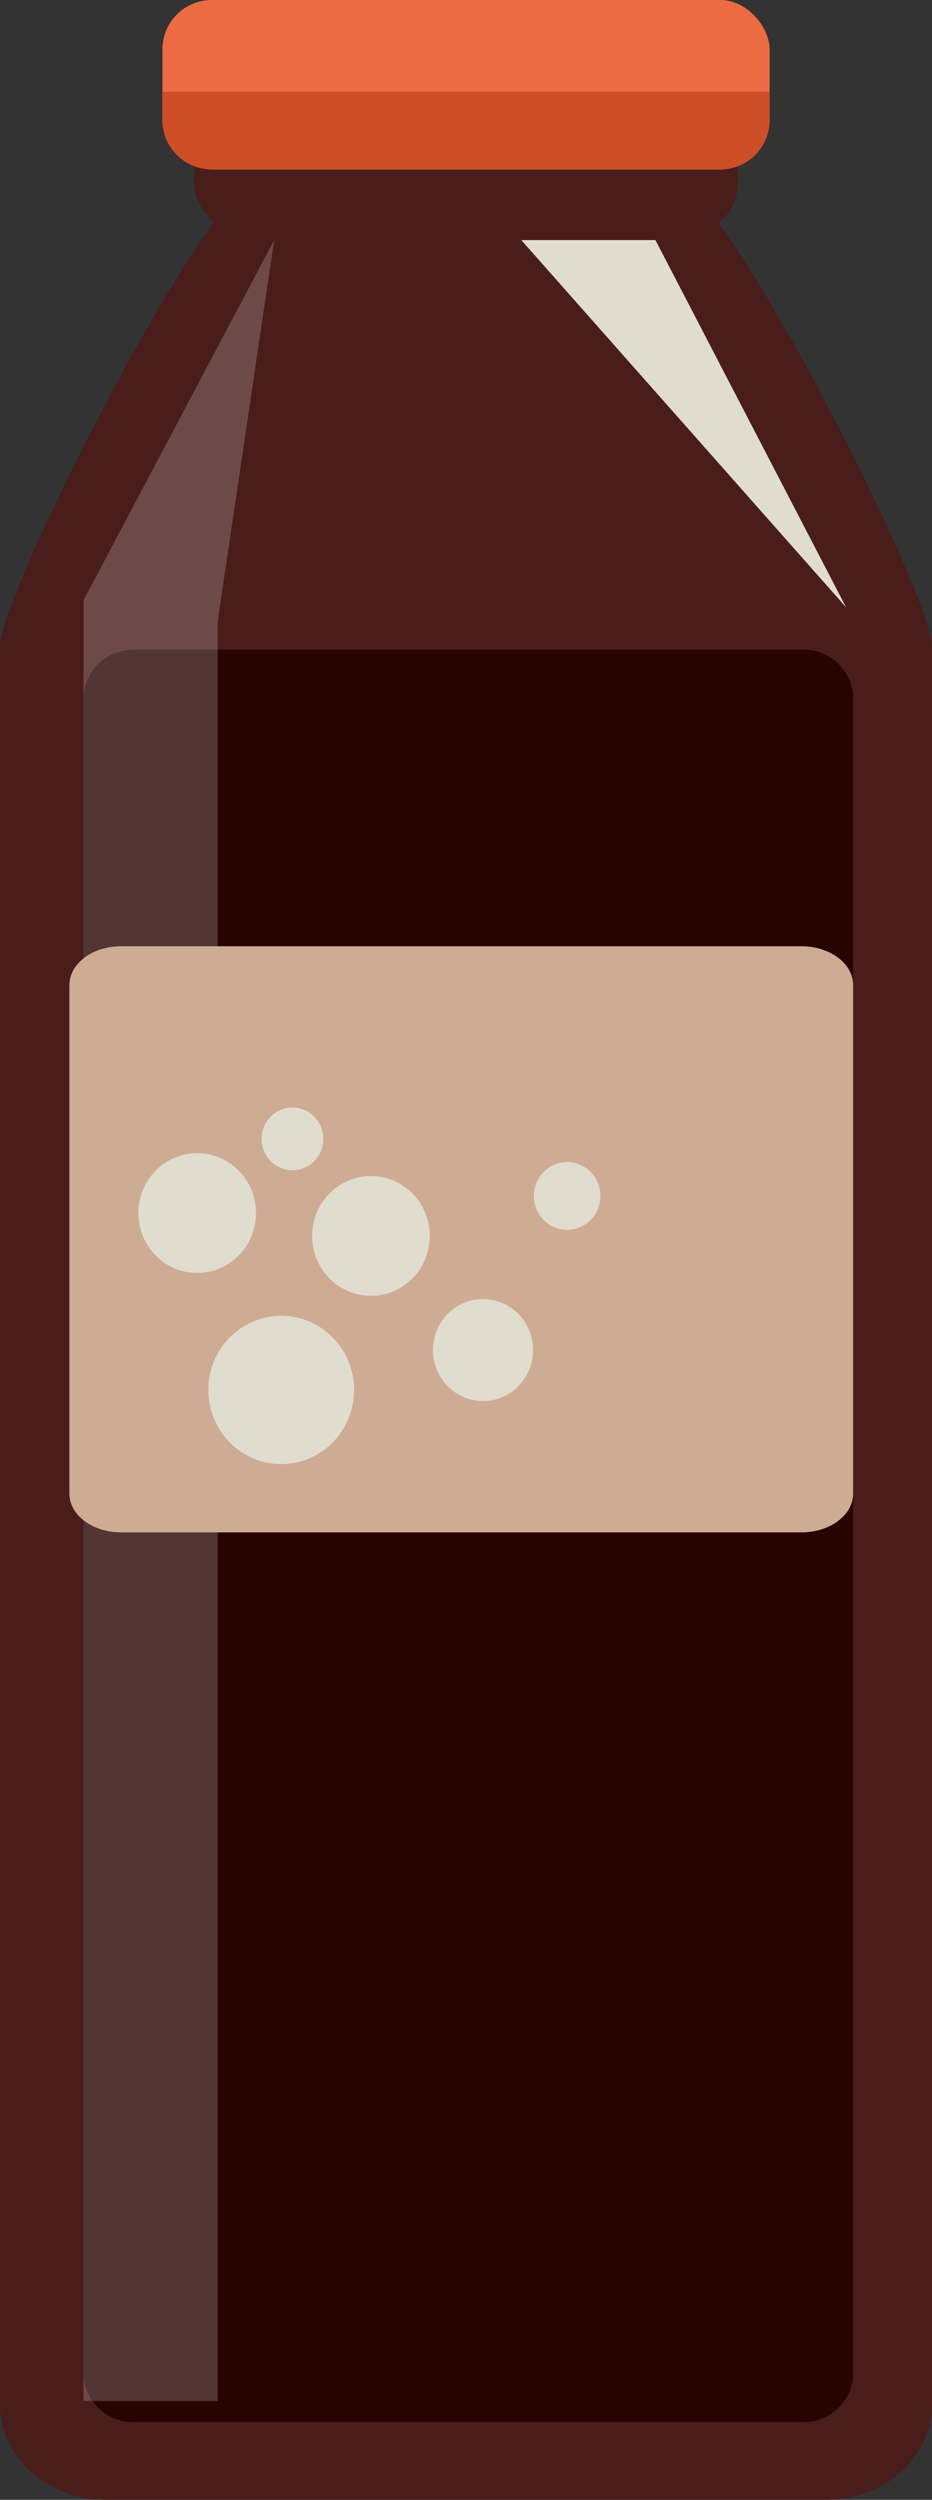 <?xml version="1.0" encoding="UTF-8"?>
<svg id="Square" data-name="Square" xmlns="http://www.w3.org/2000/svg" viewBox="0 0 132 354">
  <rect x="0" y="0" width="132" height="354" fill="#333333" stroke="none"/>
  <g id="Square">
    <path id="BodyS" d="m132,340.47c0,7.47-6.72,13.53-15,13.53H15c-8.28,0-15-6.06-15-13.53V91.54c0-7.47,30.72-68.54,39-68.54h54c8.28,0,39,61.07,39,68.54v248.93Z" style="fill: #491d1a;"/>
    <rect id="BottleTopS" x="27.5" y="18" width="77" height="15" rx="7" ry="7" style="fill: #491d1a;"/>
    <path id="LiquidS" d="m120.83,336c0,3.87-3.13,7-7,7H18.83c-3.87,0-7-3.13-7-7V99c0-3.87,3.13-7,7-7h95c3.87,0,7,3.13,7,7v237Z" style="fill: #270400;"/>
    <polygon id="LightS" points="73.83 34 92.83 34 119.83 86 73.83 34" style="fill: #e0ddce;"/>
    <polygon id="HighlightS" points="38.83 34 11.83 85 11.83 340 30.83 340 30.83 88 38.83 34" style="fill: #fff; opacity: .2;"/>
    <path id="LabelS" d="m120.83,211.52c0,3.03-3.28,5.48-7.33,5.48H17.16c-4.05,0-7.33-2.45-7.33-5.48v-72.04c0-3.03,3.28-5.48,7.33-5.48h96.34c4.05,0,7.33,2.45,7.33,5.48v72.04Z" style="fill: #ceac93;"/>
    <rect id="LidS" x="23" width="86" height="24" rx="7" ry="7" style="fill: #ed6b43;"/>
    <path id="ShadowS" d="m23,13v4c0,3.87,3.13,7,7,7h72c3.87,0,7-3.13,7-7v-4H23Z" style="fill: #ce4e28;"/>
    <g id="BubblesS">
      <path d="m50.15,196.83c0,5.8-4.62,10.5-10.32,10.5s-10.32-4.7-10.32-10.5,4.62-10.5,10.32-10.5,10.32,4.7,10.32,10.5Z" style="fill: #e0ddce;"/>
      <path d="m36.26,171.78c0,4.69-3.73,8.48-8.33,8.48s-8.33-3.8-8.33-8.48,3.73-8.48,8.33-8.48,8.33,3.8,8.33,8.48Z" style="fill: #e0ddce;"/>
      <path d="m60.87,175.02c0,4.69-3.73,8.48-8.33,8.48s-8.33-3.8-8.33-8.48,3.73-8.48,8.33-8.48,8.33,3.8,8.33,8.48Z" style="fill: #e0ddce;"/>
      <path d="m75.5,191.18c0,3.99-3.18,7.22-7.09,7.22s-7.09-3.23-7.09-7.22,3.18-7.22,7.09-7.22,7.09,3.23,7.09,7.22Z" style="fill: #e0ddce;"/>
      <path d="m85.03,169.36c0,2.65-2.11,4.8-4.71,4.8s-4.71-2.15-4.71-4.8,2.11-4.8,4.71-4.8,4.71,2.15,4.71,4.8Z" style="fill: #e0ddce;"/>
      <path d="m45.79,161.28c0,2.45-1.95,4.44-4.37,4.44s-4.37-1.99-4.37-4.44,1.95-4.44,4.37-4.44,4.37,1.99,4.37,4.44Z" style="fill: #e0ddce;"/>
    </g>
  </g>
</svg>